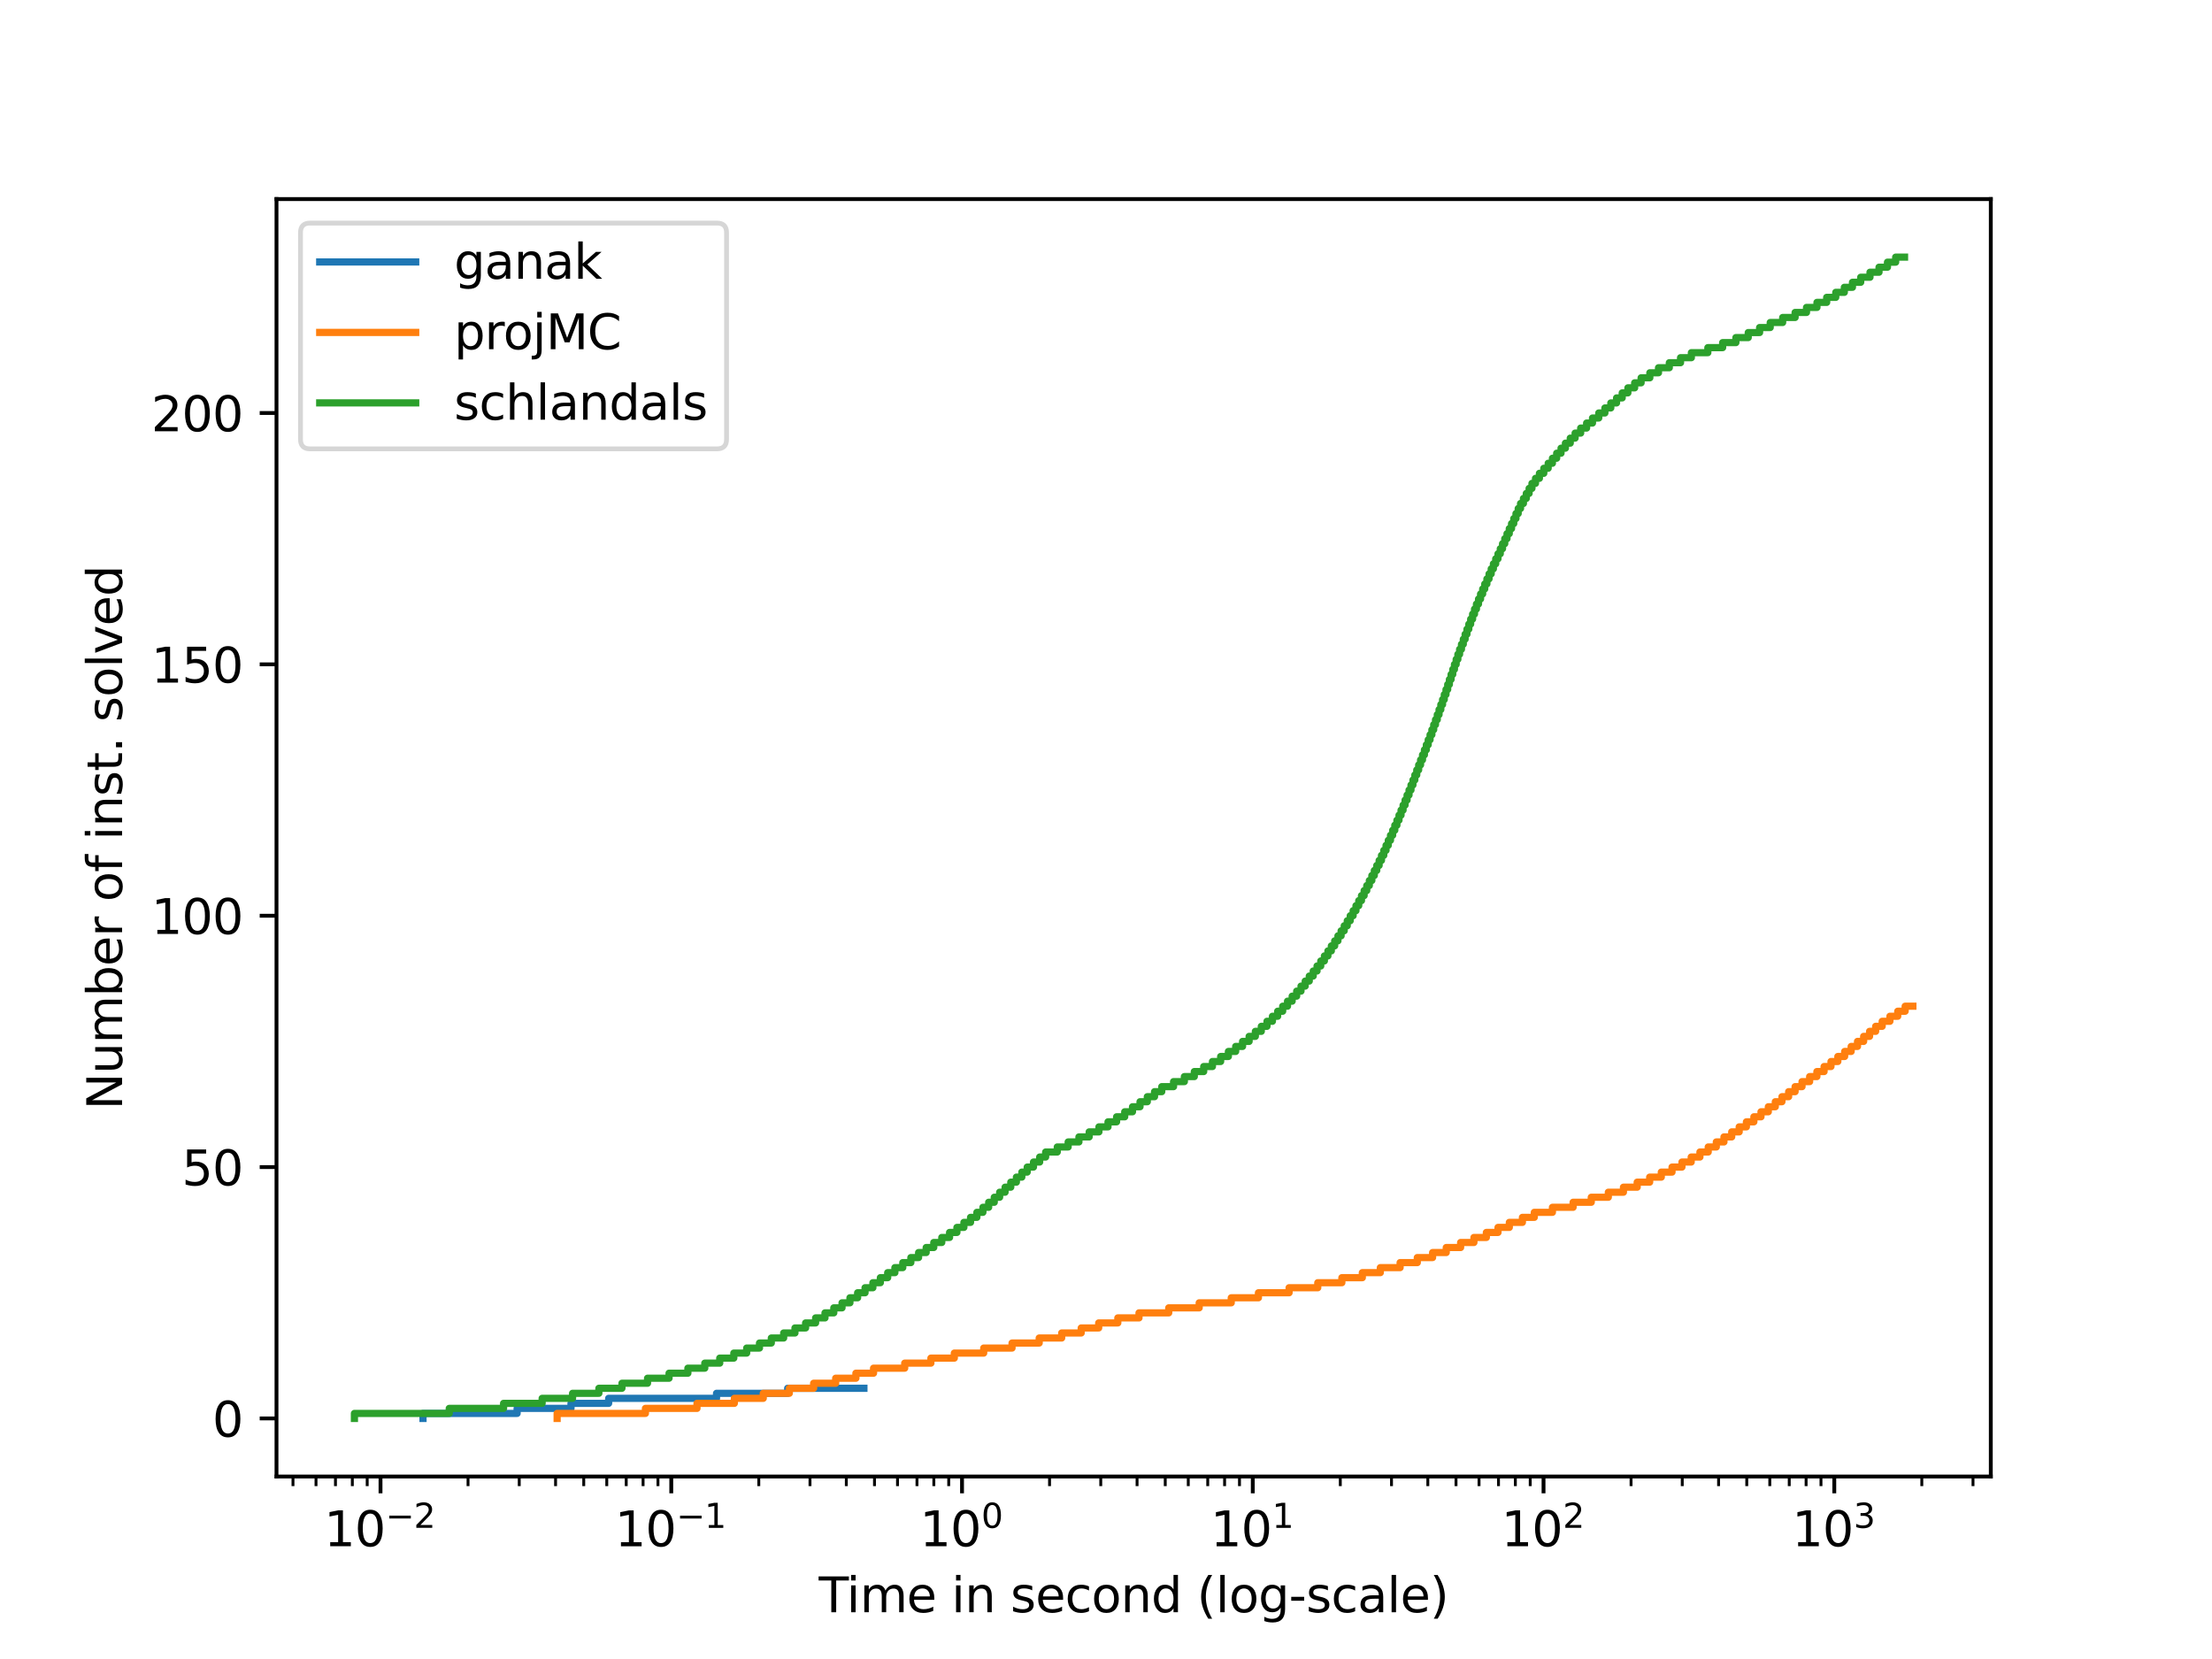 <?xml version="1.0" encoding="utf-8" standalone="no"?>
<!DOCTYPE svg PUBLIC "-//W3C//DTD SVG 1.1//EN"
  "http://www.w3.org/Graphics/SVG/1.1/DTD/svg11.dtd">
<svg xmlns:xlink="http://www.w3.org/1999/xlink" width="460.8pt" height="345.6pt" viewBox="0 0 460.8 345.6" xmlns="http://www.w3.org/2000/svg" version="1.1">
 <defs>
  <style type="text/css">*{stroke-linejoin: round; stroke-linecap: butt}</style>
 </defs>
 <g id="figure_1">
  <g id="patch_1">
   <path d="M 0 345.6 
L 460.8 345.6 
L 460.8 0 
L 0 0 
z
" style="fill: #ffffff"/>
  </g>
  <g id="axes_1">
   <g id="patch_2">
    <path d="M 57.6 307.584 
L 414.72 307.584 
L 414.72 41.472 
L 57.6 41.472 
z
" style="fill: #ffffff"/>
   </g>
   <g id="matplotlib.axis_1">
    <g id="xtick_1">
     <g id="line2d_1">
      <defs>
       <path id="m45ccb0329e" d="M 0 0 
L 0 3.5 
" style="stroke: #000000; stroke-width: 0.8"/>
      </defs>
      <g>
       <use xlink:href="#m45ccb0329e" x="79.268" y="307.584" style="stroke: #000000; stroke-width: 0.8"/>
      </g>
     </g>
     <g id="text_1">
      <!-- $\mathdefault{10^{-2}}$ -->
      <g transform="translate(67.518 322.182) scale(0.1 -0.1)">
       <defs>
        <path id="DejaVuSans-31" d="M 794 531 
L 1825 531 
L 1825 4091 
L 703 3866 
L 703 4441 
L 1819 4666 
L 2450 4666 
L 2450 531 
L 3481 531 
L 3481 0 
L 794 0 
L 794 531 
z
" transform="scale(0.016)"/>
        <path id="DejaVuSans-30" d="M 2034 4250 
Q 1547 4250 1301 3770 
Q 1056 3291 1056 2328 
Q 1056 1369 1301 889 
Q 1547 409 2034 409 
Q 2525 409 2770 889 
Q 3016 1369 3016 2328 
Q 3016 3291 2770 3770 
Q 2525 4250 2034 4250 
z
M 2034 4750 
Q 2819 4750 3233 4129 
Q 3647 3509 3647 2328 
Q 3647 1150 3233 529 
Q 2819 -91 2034 -91 
Q 1250 -91 836 529 
Q 422 1150 422 2328 
Q 422 3509 836 4129 
Q 1250 4750 2034 4750 
z
" transform="scale(0.016)"/>
        <path id="DejaVuSans-2212" d="M 678 2272 
L 4684 2272 
L 4684 1741 
L 678 1741 
L 678 2272 
z
" transform="scale(0.016)"/>
        <path id="DejaVuSans-32" d="M 1228 531 
L 3431 531 
L 3431 0 
L 469 0 
L 469 531 
Q 828 903 1448 1529 
Q 2069 2156 2228 2338 
Q 2531 2678 2651 2914 
Q 2772 3150 2772 3378 
Q 2772 3750 2511 3984 
Q 2250 4219 1831 4219 
Q 1534 4219 1204 4116 
Q 875 4013 500 3803 
L 500 4441 
Q 881 4594 1212 4672 
Q 1544 4750 1819 4750 
Q 2544 4750 2975 4387 
Q 3406 4025 3406 3419 
Q 3406 3131 3298 2873 
Q 3191 2616 2906 2266 
Q 2828 2175 2409 1742 
Q 1991 1309 1228 531 
z
" transform="scale(0.016)"/>
       </defs>
       <use xlink:href="#DejaVuSans-31" transform="translate(0 0.766)"/>
       <use xlink:href="#DejaVuSans-30" transform="translate(63.623 0.766)"/>
       <use xlink:href="#DejaVuSans-2212" transform="translate(128.203 39.047) scale(0.7)"/>
       <use xlink:href="#DejaVuSans-32" transform="translate(186.855 39.047) scale(0.7)"/>
      </g>
     </g>
    </g>
    <g id="xtick_2">
     <g id="line2d_2">
      <g>
       <use xlink:href="#m45ccb0329e" x="139.837" y="307.584" style="stroke: #000000; stroke-width: 0.8"/>
      </g>
     </g>
     <g id="text_2">
      <!-- $\mathdefault{10^{-1}}$ -->
      <g transform="translate(128.087 322.182) scale(0.1 -0.1)">
       <use xlink:href="#DejaVuSans-31" transform="translate(0 0.684)"/>
       <use xlink:href="#DejaVuSans-30" transform="translate(63.623 0.684)"/>
       <use xlink:href="#DejaVuSans-2212" transform="translate(128.203 38.966) scale(0.7)"/>
       <use xlink:href="#DejaVuSans-31" transform="translate(186.855 38.966) scale(0.7)"/>
      </g>
     </g>
    </g>
    <g id="xtick_3">
     <g id="line2d_3">
      <g>
       <use xlink:href="#m45ccb0329e" x="200.407" y="307.584" style="stroke: #000000; stroke-width: 0.8"/>
      </g>
     </g>
     <g id="text_3">
      <!-- $\mathdefault{10^{0}}$ -->
      <g transform="translate(191.607 322.182) scale(0.1 -0.1)">
       <use xlink:href="#DejaVuSans-31" transform="translate(0 0.766)"/>
       <use xlink:href="#DejaVuSans-30" transform="translate(63.623 0.766)"/>
       <use xlink:href="#DejaVuSans-30" transform="translate(128.203 39.047) scale(0.7)"/>
      </g>
     </g>
    </g>
    <g id="xtick_4">
     <g id="line2d_4">
      <g>
       <use xlink:href="#m45ccb0329e" x="260.976" y="307.584" style="stroke: #000000; stroke-width: 0.8"/>
      </g>
     </g>
     <g id="text_4">
      <!-- $\mathdefault{10^{1}}$ -->
      <g transform="translate(252.176 322.182) scale(0.1 -0.1)">
       <use xlink:href="#DejaVuSans-31" transform="translate(0 0.684)"/>
       <use xlink:href="#DejaVuSans-30" transform="translate(63.623 0.684)"/>
       <use xlink:href="#DejaVuSans-31" transform="translate(128.203 38.966) scale(0.7)"/>
      </g>
     </g>
    </g>
    <g id="xtick_5">
     <g id="line2d_5">
      <g>
       <use xlink:href="#m45ccb0329e" x="321.546" y="307.584" style="stroke: #000000; stroke-width: 0.8"/>
      </g>
     </g>
     <g id="text_5">
      <!-- $\mathdefault{10^{2}}$ -->
      <g transform="translate(312.746 322.182) scale(0.1 -0.1)">
       <use xlink:href="#DejaVuSans-31" transform="translate(0 0.766)"/>
       <use xlink:href="#DejaVuSans-30" transform="translate(63.623 0.766)"/>
       <use xlink:href="#DejaVuSans-32" transform="translate(128.203 39.047) scale(0.7)"/>
      </g>
     </g>
    </g>
    <g id="xtick_6">
     <g id="line2d_6">
      <g>
       <use xlink:href="#m45ccb0329e" x="382.115" y="307.584" style="stroke: #000000; stroke-width: 0.8"/>
      </g>
     </g>
     <g id="text_6">
      <!-- $\mathdefault{10^{3}}$ -->
      <g transform="translate(373.315 322.182) scale(0.1 -0.1)">
       <defs>
        <path id="DejaVuSans-33" d="M 2597 2516 
Q 3050 2419 3304 2112 
Q 3559 1806 3559 1356 
Q 3559 666 3084 287 
Q 2609 -91 1734 -91 
Q 1441 -91 1130 -33 
Q 819 25 488 141 
L 488 750 
Q 750 597 1062 519 
Q 1375 441 1716 441 
Q 2309 441 2620 675 
Q 2931 909 2931 1356 
Q 2931 1769 2642 2001 
Q 2353 2234 1838 2234 
L 1294 2234 
L 1294 2753 
L 1863 2753 
Q 2328 2753 2575 2939 
Q 2822 3125 2822 3475 
Q 2822 3834 2567 4026 
Q 2313 4219 1838 4219 
Q 1578 4219 1281 4162 
Q 984 4106 628 3988 
L 628 4550 
Q 988 4650 1302 4700 
Q 1616 4750 1894 4750 
Q 2613 4750 3031 4423 
Q 3450 4097 3450 3541 
Q 3450 3153 3228 2886 
Q 3006 2619 2597 2516 
z
" transform="scale(0.016)"/>
       </defs>
       <use xlink:href="#DejaVuSans-31" transform="translate(0 0.766)"/>
       <use xlink:href="#DejaVuSans-30" transform="translate(63.623 0.766)"/>
       <use xlink:href="#DejaVuSans-33" transform="translate(128.203 39.047) scale(0.7)"/>
      </g>
     </g>
    </g>
    <g id="xtick_7">
     <g id="line2d_7">
      <defs>
       <path id="m6d14fd7972" d="M 0 0 
L 0 2 
" style="stroke: #000000; stroke-width: 0.6"/>
      </defs>
      <g>
       <use xlink:href="#m6d14fd7972" x="61.034" y="307.584" style="stroke: #000000; stroke-width: 0.6"/>
      </g>
     </g>
    </g>
    <g id="xtick_8">
     <g id="line2d_8">
      <g>
       <use xlink:href="#m6d14fd7972" x="65.83" y="307.584" style="stroke: #000000; stroke-width: 0.6"/>
      </g>
     </g>
    </g>
    <g id="xtick_9">
     <g id="line2d_9">
      <g>
       <use xlink:href="#m6d14fd7972" x="69.885" y="307.584" style="stroke: #000000; stroke-width: 0.6"/>
      </g>
     </g>
    </g>
    <g id="xtick_10">
     <g id="line2d_10">
      <g>
       <use xlink:href="#m6d14fd7972" x="73.398" y="307.584" style="stroke: #000000; stroke-width: 0.6"/>
      </g>
     </g>
    </g>
    <g id="xtick_11">
     <g id="line2d_11">
      <g>
       <use xlink:href="#m6d14fd7972" x="76.496" y="307.584" style="stroke: #000000; stroke-width: 0.6"/>
      </g>
     </g>
    </g>
    <g id="xtick_12">
     <g id="line2d_12">
      <g>
       <use xlink:href="#m6d14fd7972" x="97.501" y="307.584" style="stroke: #000000; stroke-width: 0.6"/>
      </g>
     </g>
    </g>
    <g id="xtick_13">
     <g id="line2d_13">
      <g>
       <use xlink:href="#m6d14fd7972" x="108.167" y="307.584" style="stroke: #000000; stroke-width: 0.6"/>
      </g>
     </g>
    </g>
    <g id="xtick_14">
     <g id="line2d_14">
      <g>
       <use xlink:href="#m6d14fd7972" x="115.734" y="307.584" style="stroke: #000000; stroke-width: 0.6"/>
      </g>
     </g>
    </g>
    <g id="xtick_15">
     <g id="line2d_15">
      <g>
       <use xlink:href="#m6d14fd7972" x="121.604" y="307.584" style="stroke: #000000; stroke-width: 0.6"/>
      </g>
     </g>
    </g>
    <g id="xtick_16">
     <g id="line2d_16">
      <g>
       <use xlink:href="#m6d14fd7972" x="126.4" y="307.584" style="stroke: #000000; stroke-width: 0.6"/>
      </g>
     </g>
    </g>
    <g id="xtick_17">
     <g id="line2d_17">
      <g>
       <use xlink:href="#m6d14fd7972" x="130.455" y="307.584" style="stroke: #000000; stroke-width: 0.6"/>
      </g>
     </g>
    </g>
    <g id="xtick_18">
     <g id="line2d_18">
      <g>
       <use xlink:href="#m6d14fd7972" x="133.967" y="307.584" style="stroke: #000000; stroke-width: 0.6"/>
      </g>
     </g>
    </g>
    <g id="xtick_19">
     <g id="line2d_19">
      <g>
       <use xlink:href="#m6d14fd7972" x="137.066" y="307.584" style="stroke: #000000; stroke-width: 0.6"/>
      </g>
     </g>
    </g>
    <g id="xtick_20">
     <g id="line2d_20">
      <g>
       <use xlink:href="#m6d14fd7972" x="158.07" y="307.584" style="stroke: #000000; stroke-width: 0.6"/>
      </g>
     </g>
    </g>
    <g id="xtick_21">
     <g id="line2d_21">
      <g>
       <use xlink:href="#m6d14fd7972" x="168.736" y="307.584" style="stroke: #000000; stroke-width: 0.6"/>
      </g>
     </g>
    </g>
    <g id="xtick_22">
     <g id="line2d_22">
      <g>
       <use xlink:href="#m6d14fd7972" x="176.304" y="307.584" style="stroke: #000000; stroke-width: 0.6"/>
      </g>
     </g>
    </g>
    <g id="xtick_23">
     <g id="line2d_23">
      <g>
       <use xlink:href="#m6d14fd7972" x="182.173" y="307.584" style="stroke: #000000; stroke-width: 0.6"/>
      </g>
     </g>
    </g>
    <g id="xtick_24">
     <g id="line2d_24">
      <g>
       <use xlink:href="#m6d14fd7972" x="186.969" y="307.584" style="stroke: #000000; stroke-width: 0.6"/>
      </g>
     </g>
    </g>
    <g id="xtick_25">
     <g id="line2d_25">
      <g>
       <use xlink:href="#m6d14fd7972" x="191.024" y="307.584" style="stroke: #000000; stroke-width: 0.6"/>
      </g>
     </g>
    </g>
    <g id="xtick_26">
     <g id="line2d_26">
      <g>
       <use xlink:href="#m6d14fd7972" x="194.537" y="307.584" style="stroke: #000000; stroke-width: 0.6"/>
      </g>
     </g>
    </g>
    <g id="xtick_27">
     <g id="line2d_27">
      <g>
       <use xlink:href="#m6d14fd7972" x="197.635" y="307.584" style="stroke: #000000; stroke-width: 0.6"/>
      </g>
     </g>
    </g>
    <g id="xtick_28">
     <g id="line2d_28">
      <g>
       <use xlink:href="#m6d14fd7972" x="218.64" y="307.584" style="stroke: #000000; stroke-width: 0.6"/>
      </g>
     </g>
    </g>
    <g id="xtick_29">
     <g id="line2d_29">
      <g>
       <use xlink:href="#m6d14fd7972" x="229.306" y="307.584" style="stroke: #000000; stroke-width: 0.6"/>
      </g>
     </g>
    </g>
    <g id="xtick_30">
     <g id="line2d_30">
      <g>
       <use xlink:href="#m6d14fd7972" x="236.873" y="307.584" style="stroke: #000000; stroke-width: 0.6"/>
      </g>
     </g>
    </g>
    <g id="xtick_31">
     <g id="line2d_31">
      <g>
       <use xlink:href="#m6d14fd7972" x="242.743" y="307.584" style="stroke: #000000; stroke-width: 0.6"/>
      </g>
     </g>
    </g>
    <g id="xtick_32">
     <g id="line2d_32">
      <g>
       <use xlink:href="#m6d14fd7972" x="247.539" y="307.584" style="stroke: #000000; stroke-width: 0.6"/>
      </g>
     </g>
    </g>
    <g id="xtick_33">
     <g id="line2d_33">
      <g>
       <use xlink:href="#m6d14fd7972" x="251.594" y="307.584" style="stroke: #000000; stroke-width: 0.6"/>
      </g>
     </g>
    </g>
    <g id="xtick_34">
     <g id="line2d_34">
      <g>
       <use xlink:href="#m6d14fd7972" x="255.106" y="307.584" style="stroke: #000000; stroke-width: 0.6"/>
      </g>
     </g>
    </g>
    <g id="xtick_35">
     <g id="line2d_35">
      <g>
       <use xlink:href="#m6d14fd7972" x="258.205" y="307.584" style="stroke: #000000; stroke-width: 0.6"/>
      </g>
     </g>
    </g>
    <g id="xtick_36">
     <g id="line2d_36">
      <g>
       <use xlink:href="#m6d14fd7972" x="279.209" y="307.584" style="stroke: #000000; stroke-width: 0.6"/>
      </g>
     </g>
    </g>
    <g id="xtick_37">
     <g id="line2d_37">
      <g>
       <use xlink:href="#m6d14fd7972" x="289.875" y="307.584" style="stroke: #000000; stroke-width: 0.6"/>
      </g>
     </g>
    </g>
    <g id="xtick_38">
     <g id="line2d_38">
      <g>
       <use xlink:href="#m6d14fd7972" x="297.443" y="307.584" style="stroke: #000000; stroke-width: 0.6"/>
      </g>
     </g>
    </g>
    <g id="xtick_39">
     <g id="line2d_39">
      <g>
       <use xlink:href="#m6d14fd7972" x="303.312" y="307.584" style="stroke: #000000; stroke-width: 0.6"/>
      </g>
     </g>
    </g>
    <g id="xtick_40">
     <g id="line2d_40">
      <g>
       <use xlink:href="#m6d14fd7972" x="308.108" y="307.584" style="stroke: #000000; stroke-width: 0.6"/>
      </g>
     </g>
    </g>
    <g id="xtick_41">
     <g id="line2d_41">
      <g>
       <use xlink:href="#m6d14fd7972" x="312.163" y="307.584" style="stroke: #000000; stroke-width: 0.6"/>
      </g>
     </g>
    </g>
    <g id="xtick_42">
     <g id="line2d_42">
      <g>
       <use xlink:href="#m6d14fd7972" x="315.676" y="307.584" style="stroke: #000000; stroke-width: 0.6"/>
      </g>
     </g>
    </g>
    <g id="xtick_43">
     <g id="line2d_43">
      <g>
       <use xlink:href="#m6d14fd7972" x="318.774" y="307.584" style="stroke: #000000; stroke-width: 0.6"/>
      </g>
     </g>
    </g>
    <g id="xtick_44">
     <g id="line2d_44">
      <g>
       <use xlink:href="#m6d14fd7972" x="339.779" y="307.584" style="stroke: #000000; stroke-width: 0.6"/>
      </g>
     </g>
    </g>
    <g id="xtick_45">
     <g id="line2d_45">
      <g>
       <use xlink:href="#m6d14fd7972" x="350.444" y="307.584" style="stroke: #000000; stroke-width: 0.6"/>
      </g>
     </g>
    </g>
    <g id="xtick_46">
     <g id="line2d_46">
      <g>
       <use xlink:href="#m6d14fd7972" x="358.012" y="307.584" style="stroke: #000000; stroke-width: 0.6"/>
      </g>
     </g>
    </g>
    <g id="xtick_47">
     <g id="line2d_47">
      <g>
       <use xlink:href="#m6d14fd7972" x="363.882" y="307.584" style="stroke: #000000; stroke-width: 0.6"/>
      </g>
     </g>
    </g>
    <g id="xtick_48">
     <g id="line2d_48">
      <g>
       <use xlink:href="#m6d14fd7972" x="368.678" y="307.584" style="stroke: #000000; stroke-width: 0.6"/>
      </g>
     </g>
    </g>
    <g id="xtick_49">
     <g id="line2d_49">
      <g>
       <use xlink:href="#m6d14fd7972" x="372.733" y="307.584" style="stroke: #000000; stroke-width: 0.6"/>
      </g>
     </g>
    </g>
    <g id="xtick_50">
     <g id="line2d_50">
      <g>
       <use xlink:href="#m6d14fd7972" x="376.245" y="307.584" style="stroke: #000000; stroke-width: 0.6"/>
      </g>
     </g>
    </g>
    <g id="xtick_51">
     <g id="line2d_51">
      <g>
       <use xlink:href="#m6d14fd7972" x="379.343" y="307.584" style="stroke: #000000; stroke-width: 0.6"/>
      </g>
     </g>
    </g>
    <g id="xtick_52">
     <g id="line2d_52">
      <g>
       <use xlink:href="#m6d14fd7972" x="400.348" y="307.584" style="stroke: #000000; stroke-width: 0.6"/>
      </g>
     </g>
    </g>
    <g id="xtick_53">
     <g id="line2d_53">
      <g>
       <use xlink:href="#m6d14fd7972" x="411.014" y="307.584" style="stroke: #000000; stroke-width: 0.6"/>
      </g>
     </g>
    </g>
    <g id="text_7">
     <!-- Time in second (log-scale) -->
     <g transform="translate(170.557 335.861) scale(0.1 -0.1)">
      <defs>
       <path id="DejaVuSans-54" d="M -19 4666 
L 3928 4666 
L 3928 4134 
L 2272 4134 
L 2272 0 
L 1638 0 
L 1638 4134 
L -19 4134 
L -19 4666 
z
" transform="scale(0.016)"/>
       <path id="DejaVuSans-69" d="M 603 3500 
L 1178 3500 
L 1178 0 
L 603 0 
L 603 3500 
z
M 603 4863 
L 1178 4863 
L 1178 4134 
L 603 4134 
L 603 4863 
z
" transform="scale(0.016)"/>
       <path id="DejaVuSans-6d" d="M 3328 2828 
Q 3544 3216 3844 3400 
Q 4144 3584 4550 3584 
Q 5097 3584 5394 3201 
Q 5691 2819 5691 2113 
L 5691 0 
L 5113 0 
L 5113 2094 
Q 5113 2597 4934 2840 
Q 4756 3084 4391 3084 
Q 3944 3084 3684 2787 
Q 3425 2491 3425 1978 
L 3425 0 
L 2847 0 
L 2847 2094 
Q 2847 2600 2669 2842 
Q 2491 3084 2119 3084 
Q 1678 3084 1418 2786 
Q 1159 2488 1159 1978 
L 1159 0 
L 581 0 
L 581 3500 
L 1159 3500 
L 1159 2956 
Q 1356 3278 1631 3431 
Q 1906 3584 2284 3584 
Q 2666 3584 2933 3390 
Q 3200 3197 3328 2828 
z
" transform="scale(0.016)"/>
       <path id="DejaVuSans-65" d="M 3597 1894 
L 3597 1613 
L 953 1613 
Q 991 1019 1311 708 
Q 1631 397 2203 397 
Q 2534 397 2845 478 
Q 3156 559 3463 722 
L 3463 178 
Q 3153 47 2828 -22 
Q 2503 -91 2169 -91 
Q 1331 -91 842 396 
Q 353 884 353 1716 
Q 353 2575 817 3079 
Q 1281 3584 2069 3584 
Q 2775 3584 3186 3129 
Q 3597 2675 3597 1894 
z
M 3022 2063 
Q 3016 2534 2758 2815 
Q 2500 3097 2075 3097 
Q 1594 3097 1305 2825 
Q 1016 2553 972 2059 
L 3022 2063 
z
" transform="scale(0.016)"/>
       <path id="DejaVuSans-20" transform="scale(0.016)"/>
       <path id="DejaVuSans-6e" d="M 3513 2113 
L 3513 0 
L 2938 0 
L 2938 2094 
Q 2938 2591 2744 2837 
Q 2550 3084 2163 3084 
Q 1697 3084 1428 2787 
Q 1159 2491 1159 1978 
L 1159 0 
L 581 0 
L 581 3500 
L 1159 3500 
L 1159 2956 
Q 1366 3272 1645 3428 
Q 1925 3584 2291 3584 
Q 2894 3584 3203 3211 
Q 3513 2838 3513 2113 
z
" transform="scale(0.016)"/>
       <path id="DejaVuSans-73" d="M 2834 3397 
L 2834 2853 
Q 2591 2978 2328 3040 
Q 2066 3103 1784 3103 
Q 1356 3103 1142 2972 
Q 928 2841 928 2578 
Q 928 2378 1081 2264 
Q 1234 2150 1697 2047 
L 1894 2003 
Q 2506 1872 2764 1633 
Q 3022 1394 3022 966 
Q 3022 478 2636 193 
Q 2250 -91 1575 -91 
Q 1294 -91 989 -36 
Q 684 19 347 128 
L 347 722 
Q 666 556 975 473 
Q 1284 391 1588 391 
Q 1994 391 2212 530 
Q 2431 669 2431 922 
Q 2431 1156 2273 1281 
Q 2116 1406 1581 1522 
L 1381 1569 
Q 847 1681 609 1914 
Q 372 2147 372 2553 
Q 372 3047 722 3315 
Q 1072 3584 1716 3584 
Q 2034 3584 2315 3537 
Q 2597 3491 2834 3397 
z
" transform="scale(0.016)"/>
       <path id="DejaVuSans-63" d="M 3122 3366 
L 3122 2828 
Q 2878 2963 2633 3030 
Q 2388 3097 2138 3097 
Q 1578 3097 1268 2742 
Q 959 2388 959 1747 
Q 959 1106 1268 751 
Q 1578 397 2138 397 
Q 2388 397 2633 464 
Q 2878 531 3122 666 
L 3122 134 
Q 2881 22 2623 -34 
Q 2366 -91 2075 -91 
Q 1284 -91 818 406 
Q 353 903 353 1747 
Q 353 2603 823 3093 
Q 1294 3584 2113 3584 
Q 2378 3584 2631 3529 
Q 2884 3475 3122 3366 
z
" transform="scale(0.016)"/>
       <path id="DejaVuSans-6f" d="M 1959 3097 
Q 1497 3097 1228 2736 
Q 959 2375 959 1747 
Q 959 1119 1226 758 
Q 1494 397 1959 397 
Q 2419 397 2687 759 
Q 2956 1122 2956 1747 
Q 2956 2369 2687 2733 
Q 2419 3097 1959 3097 
z
M 1959 3584 
Q 2709 3584 3137 3096 
Q 3566 2609 3566 1747 
Q 3566 888 3137 398 
Q 2709 -91 1959 -91 
Q 1206 -91 779 398 
Q 353 888 353 1747 
Q 353 2609 779 3096 
Q 1206 3584 1959 3584 
z
" transform="scale(0.016)"/>
       <path id="DejaVuSans-64" d="M 2906 2969 
L 2906 4863 
L 3481 4863 
L 3481 0 
L 2906 0 
L 2906 525 
Q 2725 213 2448 61 
Q 2172 -91 1784 -91 
Q 1150 -91 751 415 
Q 353 922 353 1747 
Q 353 2572 751 3078 
Q 1150 3584 1784 3584 
Q 2172 3584 2448 3432 
Q 2725 3281 2906 2969 
z
M 947 1747 
Q 947 1113 1208 752 
Q 1469 391 1925 391 
Q 2381 391 2643 752 
Q 2906 1113 2906 1747 
Q 2906 2381 2643 2742 
Q 2381 3103 1925 3103 
Q 1469 3103 1208 2742 
Q 947 2381 947 1747 
z
" transform="scale(0.016)"/>
       <path id="DejaVuSans-28" d="M 1984 4856 
Q 1566 4138 1362 3434 
Q 1159 2731 1159 2009 
Q 1159 1288 1364 580 
Q 1569 -128 1984 -844 
L 1484 -844 
Q 1016 -109 783 600 
Q 550 1309 550 2009 
Q 550 2706 781 3412 
Q 1013 4119 1484 4856 
L 1984 4856 
z
" transform="scale(0.016)"/>
       <path id="DejaVuSans-6c" d="M 603 4863 
L 1178 4863 
L 1178 0 
L 603 0 
L 603 4863 
z
" transform="scale(0.016)"/>
       <path id="DejaVuSans-67" d="M 2906 1791 
Q 2906 2416 2648 2759 
Q 2391 3103 1925 3103 
Q 1463 3103 1205 2759 
Q 947 2416 947 1791 
Q 947 1169 1205 825 
Q 1463 481 1925 481 
Q 2391 481 2648 825 
Q 2906 1169 2906 1791 
z
M 3481 434 
Q 3481 -459 3084 -895 
Q 2688 -1331 1869 -1331 
Q 1566 -1331 1297 -1286 
Q 1028 -1241 775 -1147 
L 775 -588 
Q 1028 -725 1275 -790 
Q 1522 -856 1778 -856 
Q 2344 -856 2625 -561 
Q 2906 -266 2906 331 
L 2906 616 
Q 2728 306 2450 153 
Q 2172 0 1784 0 
Q 1141 0 747 490 
Q 353 981 353 1791 
Q 353 2603 747 3093 
Q 1141 3584 1784 3584 
Q 2172 3584 2450 3431 
Q 2728 3278 2906 2969 
L 2906 3500 
L 3481 3500 
L 3481 434 
z
" transform="scale(0.016)"/>
       <path id="DejaVuSans-2d" d="M 313 2009 
L 1997 2009 
L 1997 1497 
L 313 1497 
L 313 2009 
z
" transform="scale(0.016)"/>
       <path id="DejaVuSans-61" d="M 2194 1759 
Q 1497 1759 1228 1600 
Q 959 1441 959 1056 
Q 959 750 1161 570 
Q 1363 391 1709 391 
Q 2188 391 2477 730 
Q 2766 1069 2766 1631 
L 2766 1759 
L 2194 1759 
z
M 3341 1997 
L 3341 0 
L 2766 0 
L 2766 531 
Q 2569 213 2275 61 
Q 1981 -91 1556 -91 
Q 1019 -91 701 211 
Q 384 513 384 1019 
Q 384 1609 779 1909 
Q 1175 2209 1959 2209 
L 2766 2209 
L 2766 2266 
Q 2766 2663 2505 2880 
Q 2244 3097 1772 3097 
Q 1472 3097 1187 3025 
Q 903 2953 641 2809 
L 641 3341 
Q 956 3463 1253 3523 
Q 1550 3584 1831 3584 
Q 2591 3584 2966 3190 
Q 3341 2797 3341 1997 
z
" transform="scale(0.016)"/>
       <path id="DejaVuSans-29" d="M 513 4856 
L 1013 4856 
Q 1481 4119 1714 3412 
Q 1947 2706 1947 2009 
Q 1947 1309 1714 600 
Q 1481 -109 1013 -844 
L 513 -844 
Q 928 -128 1133 580 
Q 1338 1288 1338 2009 
Q 1338 2731 1133 3434 
Q 928 4138 513 4856 
z
" transform="scale(0.016)"/>
      </defs>
      <use xlink:href="#DejaVuSans-54"/>
      <use xlink:href="#DejaVuSans-69" x="57.959"/>
      <use xlink:href="#DejaVuSans-6d" x="85.742"/>
      <use xlink:href="#DejaVuSans-65" x="183.154"/>
      <use xlink:href="#DejaVuSans-20" x="244.678"/>
      <use xlink:href="#DejaVuSans-69" x="276.465"/>
      <use xlink:href="#DejaVuSans-6e" x="304.248"/>
      <use xlink:href="#DejaVuSans-20" x="367.627"/>
      <use xlink:href="#DejaVuSans-73" x="399.414"/>
      <use xlink:href="#DejaVuSans-65" x="451.514"/>
      <use xlink:href="#DejaVuSans-63" x="513.037"/>
      <use xlink:href="#DejaVuSans-6f" x="568.018"/>
      <use xlink:href="#DejaVuSans-6e" x="629.199"/>
      <use xlink:href="#DejaVuSans-64" x="692.578"/>
      <use xlink:href="#DejaVuSans-20" x="756.055"/>
      <use xlink:href="#DejaVuSans-28" x="787.842"/>
      <use xlink:href="#DejaVuSans-6c" x="826.855"/>
      <use xlink:href="#DejaVuSans-6f" x="854.639"/>
      <use xlink:href="#DejaVuSans-67" x="915.82"/>
      <use xlink:href="#DejaVuSans-2d" x="979.297"/>
      <use xlink:href="#DejaVuSans-73" x="1015.381"/>
      <use xlink:href="#DejaVuSans-63" x="1067.48"/>
      <use xlink:href="#DejaVuSans-61" x="1122.461"/>
      <use xlink:href="#DejaVuSans-6c" x="1183.74"/>
      <use xlink:href="#DejaVuSans-65" x="1211.523"/>
      <use xlink:href="#DejaVuSans-29" x="1273.047"/>
     </g>
    </g>
   </g>
   <g id="matplotlib.axis_2">
    <g id="ytick_1">
     <g id="line2d_54">
      <defs>
       <path id="m40b87ecc52" d="M 0 0 
L -3.5 0 
" style="stroke: #000000; stroke-width: 0.8"/>
      </defs>
      <g>
       <use xlink:href="#m40b87ecc52" x="57.6" y="295.488" style="stroke: #000000; stroke-width: 0.8"/>
      </g>
     </g>
     <g id="text_8">
      <!-- 0 -->
      <g transform="translate(44.237 299.287) scale(0.1 -0.1)">
       <use xlink:href="#DejaVuSans-30"/>
      </g>
     </g>
    </g>
    <g id="ytick_2">
     <g id="line2d_55">
      <g>
       <use xlink:href="#m40b87ecc52" x="57.6" y="243.124" style="stroke: #000000; stroke-width: 0.8"/>
      </g>
     </g>
     <g id="text_9">
      <!-- 50 -->
      <g transform="translate(37.875 246.924) scale(0.1 -0.1)">
       <defs>
        <path id="DejaVuSans-35" d="M 691 4666 
L 3169 4666 
L 3169 4134 
L 1269 4134 
L 1269 2991 
Q 1406 3038 1543 3061 
Q 1681 3084 1819 3084 
Q 2600 3084 3056 2656 
Q 3513 2228 3513 1497 
Q 3513 744 3044 326 
Q 2575 -91 1722 -91 
Q 1428 -91 1123 -41 
Q 819 9 494 109 
L 494 744 
Q 775 591 1075 516 
Q 1375 441 1709 441 
Q 2250 441 2565 725 
Q 2881 1009 2881 1497 
Q 2881 1984 2565 2268 
Q 2250 2553 1709 2553 
Q 1456 2553 1204 2497 
Q 953 2441 691 2322 
L 691 4666 
z
" transform="scale(0.016)"/>
       </defs>
       <use xlink:href="#DejaVuSans-35"/>
       <use xlink:href="#DejaVuSans-30" x="63.623"/>
      </g>
     </g>
    </g>
    <g id="ytick_3">
     <g id="line2d_56">
      <g>
       <use xlink:href="#m40b87ecc52" x="57.6" y="190.761" style="stroke: #000000; stroke-width: 0.8"/>
      </g>
     </g>
     <g id="text_10">
      <!-- 100 -->
      <g transform="translate(31.512 194.56) scale(0.1 -0.1)">
       <use xlink:href="#DejaVuSans-31"/>
       <use xlink:href="#DejaVuSans-30" x="63.623"/>
       <use xlink:href="#DejaVuSans-30" x="127.246"/>
      </g>
     </g>
    </g>
    <g id="ytick_4">
     <g id="line2d_57">
      <g>
       <use xlink:href="#m40b87ecc52" x="57.6" y="138.397" style="stroke: #000000; stroke-width: 0.8"/>
      </g>
     </g>
     <g id="text_11">
      <!-- 150 -->
      <g transform="translate(31.512 142.196) scale(0.1 -0.1)">
       <use xlink:href="#DejaVuSans-31"/>
       <use xlink:href="#DejaVuSans-35" x="63.623"/>
       <use xlink:href="#DejaVuSans-30" x="127.246"/>
      </g>
     </g>
    </g>
    <g id="ytick_5">
     <g id="line2d_58">
      <g>
       <use xlink:href="#m40b87ecc52" x="57.6" y="86.033" style="stroke: #000000; stroke-width: 0.8"/>
      </g>
     </g>
     <g id="text_12">
      <!-- 200 -->
      <g transform="translate(31.512 89.833) scale(0.1 -0.1)">
       <use xlink:href="#DejaVuSans-32"/>
       <use xlink:href="#DejaVuSans-30" x="63.623"/>
       <use xlink:href="#DejaVuSans-30" x="127.246"/>
      </g>
     </g>
    </g>
    <g id="text_13">
     <!-- Number of inst. solved -->
     <g transform="translate(25.433 231.176) rotate(-90) scale(0.1 -0.1)">
      <defs>
       <path id="DejaVuSans-4e" d="M 628 4666 
L 1478 4666 
L 3547 763 
L 3547 4666 
L 4159 4666 
L 4159 0 
L 3309 0 
L 1241 3903 
L 1241 0 
L 628 0 
L 628 4666 
z
" transform="scale(0.016)"/>
       <path id="DejaVuSans-75" d="M 544 1381 
L 544 3500 
L 1119 3500 
L 1119 1403 
Q 1119 906 1312 657 
Q 1506 409 1894 409 
Q 2359 409 2629 706 
Q 2900 1003 2900 1516 
L 2900 3500 
L 3475 3500 
L 3475 0 
L 2900 0 
L 2900 538 
Q 2691 219 2414 64 
Q 2138 -91 1772 -91 
Q 1169 -91 856 284 
Q 544 659 544 1381 
z
M 1991 3584 
L 1991 3584 
z
" transform="scale(0.016)"/>
       <path id="DejaVuSans-62" d="M 3116 1747 
Q 3116 2381 2855 2742 
Q 2594 3103 2138 3103 
Q 1681 3103 1420 2742 
Q 1159 2381 1159 1747 
Q 1159 1113 1420 752 
Q 1681 391 2138 391 
Q 2594 391 2855 752 
Q 3116 1113 3116 1747 
z
M 1159 2969 
Q 1341 3281 1617 3432 
Q 1894 3584 2278 3584 
Q 2916 3584 3314 3078 
Q 3713 2572 3713 1747 
Q 3713 922 3314 415 
Q 2916 -91 2278 -91 
Q 1894 -91 1617 61 
Q 1341 213 1159 525 
L 1159 0 
L 581 0 
L 581 4863 
L 1159 4863 
L 1159 2969 
z
" transform="scale(0.016)"/>
       <path id="DejaVuSans-72" d="M 2631 2963 
Q 2534 3019 2420 3045 
Q 2306 3072 2169 3072 
Q 1681 3072 1420 2755 
Q 1159 2438 1159 1844 
L 1159 0 
L 581 0 
L 581 3500 
L 1159 3500 
L 1159 2956 
Q 1341 3275 1631 3429 
Q 1922 3584 2338 3584 
Q 2397 3584 2469 3576 
Q 2541 3569 2628 3553 
L 2631 2963 
z
" transform="scale(0.016)"/>
       <path id="DejaVuSans-66" d="M 2375 4863 
L 2375 4384 
L 1825 4384 
Q 1516 4384 1395 4259 
Q 1275 4134 1275 3809 
L 1275 3500 
L 2222 3500 
L 2222 3053 
L 1275 3053 
L 1275 0 
L 697 0 
L 697 3053 
L 147 3053 
L 147 3500 
L 697 3500 
L 697 3744 
Q 697 4328 969 4595 
Q 1241 4863 1831 4863 
L 2375 4863 
z
" transform="scale(0.016)"/>
       <path id="DejaVuSans-74" d="M 1172 4494 
L 1172 3500 
L 2356 3500 
L 2356 3053 
L 1172 3053 
L 1172 1153 
Q 1172 725 1289 603 
Q 1406 481 1766 481 
L 2356 481 
L 2356 0 
L 1766 0 
Q 1100 0 847 248 
Q 594 497 594 1153 
L 594 3053 
L 172 3053 
L 172 3500 
L 594 3500 
L 594 4494 
L 1172 4494 
z
" transform="scale(0.016)"/>
       <path id="DejaVuSans-2e" d="M 684 794 
L 1344 794 
L 1344 0 
L 684 0 
L 684 794 
z
" transform="scale(0.016)"/>
       <path id="DejaVuSans-76" d="M 191 3500 
L 800 3500 
L 1894 563 
L 2988 3500 
L 3597 3500 
L 2284 0 
L 1503 0 
L 191 3500 
z
" transform="scale(0.016)"/>
      </defs>
      <use xlink:href="#DejaVuSans-4e"/>
      <use xlink:href="#DejaVuSans-75" x="74.805"/>
      <use xlink:href="#DejaVuSans-6d" x="138.184"/>
      <use xlink:href="#DejaVuSans-62" x="235.596"/>
      <use xlink:href="#DejaVuSans-65" x="299.072"/>
      <use xlink:href="#DejaVuSans-72" x="360.596"/>
      <use xlink:href="#DejaVuSans-20" x="401.709"/>
      <use xlink:href="#DejaVuSans-6f" x="433.496"/>
      <use xlink:href="#DejaVuSans-66" x="494.678"/>
      <use xlink:href="#DejaVuSans-20" x="529.883"/>
      <use xlink:href="#DejaVuSans-69" x="561.67"/>
      <use xlink:href="#DejaVuSans-6e" x="589.453"/>
      <use xlink:href="#DejaVuSans-73" x="652.832"/>
      <use xlink:href="#DejaVuSans-74" x="704.932"/>
      <use xlink:href="#DejaVuSans-2e" x="744.141"/>
      <use xlink:href="#DejaVuSans-20" x="775.928"/>
      <use xlink:href="#DejaVuSans-73" x="807.715"/>
      <use xlink:href="#DejaVuSans-6f" x="859.814"/>
      <use xlink:href="#DejaVuSans-6c" x="920.996"/>
      <use xlink:href="#DejaVuSans-76" x="948.779"/>
      <use xlink:href="#DejaVuSans-65" x="1007.959"/>
      <use xlink:href="#DejaVuSans-64" x="1069.482"/>
     </g>
    </g>
   </g>
   <g id="line2d_59">
    <path d="M 88.119 295.488 
L 88.119 294.441 
L 107.725 294.441 
L 107.725 293.393 
L 118.949 293.393 
L 118.949 292.346 
L 126.792 292.346 
L 126.792 291.299 
L 149.264 291.299 
L 149.264 290.252 
L 164.087 290.252 
L 164.087 289.204 
L 179.969 289.204 
" clip-path="url(#pcadf226690)" style="fill: none; stroke: #1f77b4; stroke-width: 1.5; stroke-linecap: square"/>
   </g>
   <g id="line2d_60">
    <path d="M 116.061 295.488 
L 116.061 294.441 
L 134.456 294.441 
L 134.456 293.393 
L 145.197 293.393 
L 145.197 292.346 
L 152.978 292.346 
L 152.978 291.299 
L 159.001 291.299 
L 159.001 290.252 
L 164.43 290.252 
L 164.43 289.204 
L 169.494 289.204 
L 169.494 288.157 
L 174.086 288.157 
L 174.086 287.11 
L 178.3 287.11 
L 178.3 286.063 
L 181.976 286.063 
L 181.976 285.015 
L 188.466 285.015 
L 188.466 283.968 
L 193.925 283.968 
L 193.925 282.921 
L 198.802 282.921 
L 198.802 281.873 
L 204.924 281.873 
L 204.924 280.826 
L 210.829 280.826 
L 210.829 279.779 
L 216.484 279.779 
L 216.484 278.732 
L 221.169 278.732 
L 221.169 277.684 
L 225.237 277.684 
L 225.237 276.637 
L 228.877 276.637 
L 228.877 275.59 
L 232.862 275.59 
L 232.862 274.543 
L 237.275 274.543 
L 237.275 273.495 
L 243.468 273.495 
L 243.468 272.448 
L 249.813 272.448 
L 249.813 271.401 
L 256.493 271.401 
L 256.493 270.353 
L 262.155 270.353 
L 262.155 269.306 
L 268.541 269.306 
L 268.541 268.259 
L 274.516 268.259 
L 274.516 267.212 
L 279.536 267.212 
L 279.536 266.164 
L 283.799 266.164 
L 283.799 265.117 
L 287.548 265.117 
L 287.548 264.07 
L 291.67 264.07 
L 291.67 263.023 
L 295.252 263.023 
L 295.252 261.975 
L 298.437 261.975 
L 298.437 260.928 
L 301.281 260.928 
L 301.281 259.881 
L 304.274 259.881 
L 304.274 258.833 
L 307.047 258.833 
L 307.047 257.786 
L 309.636 257.786 
L 309.636 256.739 
L 312.064 256.739 
L 312.064 255.692 
L 314.42 255.692 
L 314.42 254.644 
L 317.148 254.644 
L 317.148 253.597 
L 319.623 253.597 
L 319.623 252.55 
L 323.4 252.55 
L 323.4 251.503 
L 327.706 251.503 
L 327.706 250.455 
L 331.49 250.455 
L 331.49 249.408 
L 335.044 249.408 
L 335.044 248.361 
L 338.191 248.361 
L 338.191 247.313 
L 341.055 247.313 
L 341.055 246.266 
L 343.655 246.266 
L 343.655 245.219 
L 346.079 245.219 
L 346.079 244.172 
L 348.316 244.172 
L 348.316 243.124 
L 350.381 243.124 
L 350.381 242.077 
L 352.309 242.077 
L 352.309 241.03 
L 354.126 241.03 
L 354.126 239.983 
L 355.854 239.983 
L 355.854 238.935 
L 357.54 238.935 
L 357.54 237.888 
L 359.133 237.888 
L 359.133 236.841 
L 360.746 236.841 
L 360.746 235.793 
L 362.306 235.793 
L 362.306 234.746 
L 363.809 234.746 
L 363.809 233.699 
L 365.363 233.699 
L 365.363 232.652 
L 366.848 232.652 
L 366.848 231.604 
L 368.377 231.604 
L 368.377 230.557 
L 369.829 230.557 
L 369.829 229.51 
L 371.211 229.51 
L 371.211 228.463 
L 372.607 228.463 
L 372.607 227.415 
L 373.952 227.415 
L 373.952 226.368 
L 375.395 226.368 
L 375.395 225.321 
L 376.981 225.321 
L 376.981 224.273 
L 378.492 224.273 
L 378.492 223.226 
L 379.99 223.226 
L 379.99 222.179 
L 381.429 222.179 
L 381.429 221.132 
L 382.856 221.132 
L 382.856 220.084 
L 384.275 220.084 
L 384.275 219.037 
L 385.632 219.037 
L 385.632 217.99 
L 386.953 217.99 
L 386.953 216.943 
L 388.232 216.943 
L 388.232 215.895 
L 389.466 215.895 
L 389.466 214.848 
L 390.733 214.848 
L 390.733 213.801 
L 392.095 213.801 
L 392.095 212.753 
L 393.703 212.753 
L 393.703 211.706 
L 395.332 211.706 
L 395.332 210.659 
L 396.879 210.659 
L 396.879 209.612 
L 398.487 209.612 
L 398.487 209.612 
" clip-path="url(#pcadf226690)" style="fill: none; stroke: #ff7f0e; stroke-width: 1.5; stroke-linecap: square"/>
   </g>
   <g id="line2d_61">
    <path d="M 73.833 295.488 
L 73.833 294.441 
L 93.584 294.441 
L 93.584 293.393 
L 104.903 293.393 
L 104.903 292.346 
L 112.938 292.346 
L 112.938 291.299 
L 119.277 291.299 
L 119.277 290.252 
L 124.757 290.252 
L 124.757 289.204 
L 129.563 289.204 
L 129.563 288.157 
L 134.893 288.157 
L 134.893 287.11 
L 139.377 287.11 
L 139.377 286.063 
L 143.299 286.063 
L 143.299 285.015 
L 146.819 285.015 
L 146.819 283.968 
L 149.936 283.968 
L 149.936 282.921 
L 152.866 282.921 
L 152.866 281.873 
L 155.546 281.873 
L 155.546 280.826 
L 158.215 280.826 
L 158.215 279.779 
L 160.679 279.779 
L 160.679 278.732 
L 163.253 278.732 
L 163.253 277.684 
L 165.607 277.684 
L 165.607 276.637 
L 167.822 276.637 
L 167.822 275.59 
L 169.907 275.59 
L 169.907 274.543 
L 171.862 274.543 
L 171.862 273.495 
L 173.696 273.495 
L 173.696 272.448 
L 175.411 272.448 
L 175.411 271.401 
L 177.059 271.401 
L 177.059 270.353 
L 178.658 270.353 
L 178.658 269.306 
L 180.205 269.306 
L 180.205 268.259 
L 181.837 268.259 
L 181.837 267.212 
L 183.394 267.212 
L 183.394 266.164 
L 184.921 266.164 
L 184.921 265.117 
L 186.422 265.117 
L 186.422 264.07 
L 188.066 264.07 
L 188.066 263.023 
L 189.748 263.023 
L 189.748 261.975 
L 191.36 261.975 
L 191.36 260.928 
L 192.94 260.928 
L 192.94 259.881 
L 194.52 259.881 
L 194.52 258.833 
L 196.19 258.833 
L 196.19 257.786 
L 197.812 257.786 
L 197.812 256.739 
L 199.343 256.739 
L 199.343 255.692 
L 200.798 255.692 
L 200.798 254.644 
L 202.181 254.644 
L 202.181 253.597 
L 203.5 253.597 
L 203.5 252.55 
L 204.758 252.55 
L 204.758 251.503 
L 205.959 251.503 
L 205.959 250.455 
L 207.123 250.455 
L 207.123 249.408 
L 208.241 249.408 
L 208.241 248.361 
L 209.378 248.361 
L 209.378 247.313 
L 210.564 247.313 
L 210.564 246.266 
L 211.732 246.266 
L 211.732 245.219 
L 212.865 245.219 
L 212.865 244.172 
L 213.986 244.172 
L 213.986 243.124 
L 215.294 243.124 
L 215.294 242.077 
L 216.585 242.077 
L 216.585 241.03 
L 217.827 241.03 
L 217.827 239.983 
L 220.25 239.983 
L 220.25 238.935 
L 222.516 238.935 
L 222.516 237.888 
L 224.762 237.888 
L 224.762 236.841 
L 226.895 236.841 
L 226.895 235.793 
L 228.928 235.793 
L 228.928 234.746 
L 230.82 234.746 
L 230.82 233.699 
L 232.607 233.699 
L 232.607 232.652 
L 234.299 232.652 
L 234.299 231.604 
L 235.921 231.604 
L 235.921 230.557 
L 237.486 230.557 
L 237.486 229.51 
L 239.006 229.51 
L 239.006 228.463 
L 240.511 228.463 
L 240.511 227.415 
L 242.016 227.415 
L 242.016 226.368 
L 244.473 226.368 
L 244.473 225.321 
L 246.725 225.321 
L 246.725 224.273 
L 248.799 224.273 
L 248.799 223.226 
L 250.753 223.226 
L 250.753 222.179 
L 252.576 222.179 
L 252.576 221.132 
L 254.285 221.132 
L 254.285 220.084 
L 255.895 220.084 
L 255.895 219.037 
L 257.414 219.037 
L 257.414 217.99 
L 258.851 217.99 
L 258.851 216.943 
L 260.215 216.943 
L 260.215 215.895 
L 261.513 215.895 
L 261.513 214.848 
L 262.753 214.848 
L 262.753 213.801 
L 263.937 213.801 
L 263.937 212.753 
L 265.071 212.753 
L 265.071 211.706 
L 266.16 211.706 
L 266.16 210.659 
L 267.206 210.659 
L 267.206 209.612 
L 268.213 209.612 
L 268.213 208.564 
L 269.183 208.564 
L 269.183 207.517 
L 270.119 207.517 
L 270.119 206.47 
L 271.024 206.47 
L 271.024 205.423 
L 271.899 205.423 
L 271.899 204.375 
L 272.747 204.375 
L 272.747 203.328 
L 273.568 203.328 
L 273.568 202.281 
L 274.366 202.281 
L 274.366 201.233 
L 275.141 201.233 
L 275.141 200.186 
L 275.895 200.186 
L 275.895 199.139 
L 276.629 199.139 
L 276.629 198.092 
L 277.343 198.092 
L 277.343 197.044 
L 278.039 197.044 
L 278.039 195.997 
L 278.718 195.997 
L 278.718 194.95 
L 279.38 194.95 
L 279.38 193.903 
L 280.027 193.903 
L 280.027 192.855 
L 280.659 192.855 
L 280.659 191.808 
L 281.278 191.808 
L 281.278 190.761 
L 281.882 190.761 
L 281.882 189.713 
L 282.474 189.713 
L 282.474 188.666 
L 283.053 188.666 
L 283.053 187.619 
L 283.62 187.619 
L 283.62 186.572 
L 284.177 186.572 
L 284.177 185.524 
L 284.722 185.524 
L 284.722 184.477 
L 285.256 184.477 
L 285.256 183.43 
L 285.781 183.43 
L 285.781 182.383 
L 286.296 182.383 
L 286.296 181.335 
L 286.802 181.335 
L 286.802 180.288 
L 287.299 180.288 
L 287.299 179.241 
L 287.787 179.241 
L 287.787 178.193 
L 288.267 178.193 
L 288.267 177.146 
L 288.739 177.146 
L 288.739 176.099 
L 289.205 176.099 
L 289.205 175.052 
L 289.664 175.052 
L 289.664 174.004 
L 290.117 174.004 
L 290.117 172.957 
L 290.564 172.957 
L 290.564 171.91 
L 291.004 171.91 
L 291.004 170.863 
L 291.438 170.863 
L 291.438 169.815 
L 291.866 169.815 
L 291.866 168.768 
L 292.287 168.768 
L 292.287 167.721 
L 292.704 167.721 
L 292.704 166.673 
L 293.117 166.673 
L 293.117 165.626 
L 293.528 165.626 
L 293.528 164.579 
L 293.936 164.579 
L 293.936 163.532 
L 294.34 163.532 
L 294.34 162.484 
L 294.737 162.484 
L 294.737 161.437 
L 295.136 161.437 
L 295.136 160.39 
L 295.535 160.39 
L 295.535 159.343 
L 295.93 159.343 
L 295.93 158.295 
L 296.334 158.295 
L 296.334 157.248 
L 296.734 157.248 
L 296.734 156.201 
L 297.131 156.201 
L 297.131 155.153 
L 297.522 155.153 
L 297.522 154.106 
L 297.908 154.106 
L 297.908 153.059 
L 298.289 153.059 
L 298.289 152.012 
L 298.667 152.012 
L 298.667 150.964 
L 299.041 150.964 
L 299.041 149.917 
L 299.413 149.917 
L 299.413 148.87 
L 299.781 148.87 
L 299.781 147.823 
L 300.149 147.823 
L 300.149 146.775 
L 300.512 146.775 
L 300.512 145.728 
L 300.871 145.728 
L 300.871 144.681 
L 301.228 144.681 
L 301.228 143.633 
L 301.582 143.633 
L 301.582 142.586 
L 301.934 142.586 
L 301.934 141.539 
L 302.285 141.539 
L 302.285 140.492 
L 302.635 140.492 
L 302.635 139.444 
L 302.988 139.444 
L 302.988 138.397 
L 303.346 138.397 
L 303.346 137.35 
L 303.701 137.35 
L 303.701 136.303 
L 304.061 136.303 
L 304.061 135.255 
L 304.449 135.255 
L 304.449 134.208 
L 304.832 134.208 
L 304.832 133.161 
L 305.213 133.161 
L 305.213 132.113 
L 305.594 132.113 
L 305.594 131.066 
L 305.981 131.066 
L 305.981 130.019 
L 306.364 130.019 
L 306.364 128.972 
L 306.768 128.972 
L 306.768 127.924 
L 307.168 127.924 
L 307.168 126.877 
L 307.571 126.877 
L 307.571 125.83 
L 308 125.83 
L 308 124.783 
L 308.427 124.783 
L 308.427 123.735 
L 308.867 123.735 
L 308.867 122.688 
L 309.301 122.688 
L 309.301 121.641 
L 309.749 121.641 
L 309.749 120.593 
L 310.196 120.593 
L 310.196 119.546 
L 310.646 119.546 
L 310.646 118.499 
L 311.101 118.499 
L 311.101 117.452 
L 311.584 117.452 
L 311.584 116.404 
L 312.059 116.404 
L 312.059 115.357 
L 312.535 115.357 
L 312.535 114.31 
L 313.003 114.31 
L 313.003 113.263 
L 313.467 113.263 
L 313.467 112.215 
L 313.936 112.215 
L 313.936 111.168 
L 314.408 111.168 
L 314.408 110.121 
L 314.88 110.121 
L 314.88 109.073 
L 315.344 109.073 
L 315.344 108.026 
L 315.804 108.026 
L 315.804 106.979 
L 316.27 106.979 
L 316.27 105.932 
L 316.757 105.932 
L 316.757 104.884 
L 317.359 104.884 
L 317.359 103.837 
L 317.955 103.837 
L 317.955 102.79 
L 318.541 102.79 
L 318.541 101.743 
L 319.134 101.743 
L 319.134 100.695 
L 319.874 100.695 
L 319.874 99.648 
L 320.689 99.648 
L 320.689 98.601 
L 321.6 98.601 
L 321.6 97.553 
L 322.514 97.553 
L 322.514 96.506 
L 323.4 96.506 
L 323.4 95.459 
L 324.283 95.459 
L 324.283 94.412 
L 325.194 94.412 
L 325.194 93.364 
L 326.104 93.364 
L 326.104 92.317 
L 327.114 92.317 
L 327.114 91.27 
L 328.124 91.27 
L 328.124 90.223 
L 329.285 90.223 
L 329.285 89.175 
L 330.519 89.175 
L 330.519 88.128 
L 331.745 88.128 
L 331.745 87.081 
L 333.049 87.081 
L 333.049 86.033 
L 334.329 86.033 
L 334.329 84.986 
L 335.56 84.986 
L 335.56 83.939 
L 336.76 83.939 
L 336.76 82.892 
L 337.937 82.892 
L 337.937 81.844 
L 339.117 81.844 
L 339.117 80.797 
L 340.53 80.797 
L 340.53 79.75 
L 341.875 79.75 
L 341.875 78.703 
L 343.692 78.703 
L 343.692 77.655 
L 345.497 77.655 
L 345.497 76.608 
L 347.748 76.608 
L 347.748 75.561 
L 350.087 75.561 
L 350.087 74.513 
L 352.343 74.513 
L 352.343 73.466 
L 355.776 73.466 
L 355.776 72.419 
L 358.857 72.419 
L 358.857 71.372 
L 361.618 71.372 
L 361.618 70.324 
L 364.191 70.324 
L 364.191 69.277 
L 366.558 69.277 
L 366.558 68.23 
L 368.769 68.23 
L 368.769 67.183 
L 371.362 67.183 
L 371.362 66.135 
L 373.955 66.135 
L 373.955 65.088 
L 376.328 65.088 
L 376.328 64.041 
L 378.508 64.041 
L 378.508 62.993 
L 380.531 62.993 
L 380.531 61.946 
L 382.423 61.946 
L 382.423 60.899 
L 384.208 60.899 
L 384.208 59.852 
L 385.901 59.852 
L 385.901 58.804 
L 387.619 58.804 
L 387.619 57.757 
L 389.553 57.757 
L 389.553 56.71 
L 391.435 56.71 
L 391.435 55.663 
L 393.195 55.663 
L 393.195 54.615 
L 394.902 54.615 
L 394.902 53.568 
L 396.75 53.568 
L 396.75 53.568 
" clip-path="url(#pcadf226690)" style="fill: none; stroke: #2ca02c; stroke-width: 1.5; stroke-linecap: square"/>
   </g>
   <g id="patch_3">
    <path d="M 57.6 307.584 
L 57.6 41.472 
" style="fill: none; stroke: #000000; stroke-width: 0.8; stroke-linejoin: miter; stroke-linecap: square"/>
   </g>
   <g id="patch_4">
    <path d="M 414.72 307.584 
L 414.72 41.472 
" style="fill: none; stroke: #000000; stroke-width: 0.8; stroke-linejoin: miter; stroke-linecap: square"/>
   </g>
   <g id="patch_5">
    <path d="M 57.6 307.584 
L 414.72 307.584 
" style="fill: none; stroke: #000000; stroke-width: 0.8; stroke-linejoin: miter; stroke-linecap: square"/>
   </g>
   <g id="patch_6">
    <path d="M 57.6 41.472 
L 414.72 41.472 
" style="fill: none; stroke: #000000; stroke-width: 0.8; stroke-linejoin: miter; stroke-linecap: square"/>
   </g>
   <g id="legend_1">
    <g id="patch_7">
     <path d="M 64.6 93.506 
L 149.353 93.506 
Q 151.353 93.506 151.353 91.506 
L 151.353 48.472 
Q 151.353 46.472 149.353 46.472 
L 64.6 46.472 
Q 62.6 46.472 62.6 48.472 
L 62.6 91.506 
Q 62.6 93.506 64.6 93.506 
z
" style="fill: #ffffff; opacity: 0.8; stroke: #cccccc; stroke-linejoin: miter"/>
    </g>
    <g id="line2d_62">
     <path d="M 66.6 54.57 
L 66.6 54.57 
L 76.6 54.57 
L 76.6 54.57 
L 86.6 54.57 
" style="fill: none; stroke: #1f77b4; stroke-width: 1.5; stroke-linecap: square"/>
    </g>
    <g id="text_14">
     <!-- ganak -->
     <g transform="translate(94.6 58.07) scale(0.1 -0.1)">
      <defs>
       <path id="DejaVuSans-6b" d="M 581 4863 
L 1159 4863 
L 1159 1991 
L 2875 3500 
L 3609 3500 
L 1753 1863 
L 3688 0 
L 2938 0 
L 1159 1709 
L 1159 0 
L 581 0 
L 581 4863 
z
" transform="scale(0.016)"/>
      </defs>
      <use xlink:href="#DejaVuSans-67"/>
      <use xlink:href="#DejaVuSans-61" x="63.477"/>
      <use xlink:href="#DejaVuSans-6e" x="124.756"/>
      <use xlink:href="#DejaVuSans-61" x="188.135"/>
      <use xlink:href="#DejaVuSans-6b" x="249.414"/>
     </g>
    </g>
    <g id="line2d_63">
     <path d="M 66.6 69.249 
L 66.6 69.249 
L 76.6 69.249 
L 76.6 69.249 
L 86.6 69.249 
" style="fill: none; stroke: #ff7f0e; stroke-width: 1.5; stroke-linecap: square"/>
    </g>
    <g id="text_15">
     <!-- projMC -->
     <g transform="translate(94.6 72.749) scale(0.1 -0.1)">
      <defs>
       <path id="DejaVuSans-70" d="M 1159 525 
L 1159 -1331 
L 581 -1331 
L 581 3500 
L 1159 3500 
L 1159 2969 
Q 1341 3281 1617 3432 
Q 1894 3584 2278 3584 
Q 2916 3584 3314 3078 
Q 3713 2572 3713 1747 
Q 3713 922 3314 415 
Q 2916 -91 2278 -91 
Q 1894 -91 1617 61 
Q 1341 213 1159 525 
z
M 3116 1747 
Q 3116 2381 2855 2742 
Q 2594 3103 2138 3103 
Q 1681 3103 1420 2742 
Q 1159 2381 1159 1747 
Q 1159 1113 1420 752 
Q 1681 391 2138 391 
Q 2594 391 2855 752 
Q 3116 1113 3116 1747 
z
" transform="scale(0.016)"/>
       <path id="DejaVuSans-6a" d="M 603 3500 
L 1178 3500 
L 1178 -63 
Q 1178 -731 923 -1031 
Q 669 -1331 103 -1331 
L -116 -1331 
L -116 -844 
L 38 -844 
Q 366 -844 484 -692 
Q 603 -541 603 -63 
L 603 3500 
z
M 603 4863 
L 1178 4863 
L 1178 4134 
L 603 4134 
L 603 4863 
z
" transform="scale(0.016)"/>
       <path id="DejaVuSans-4d" d="M 628 4666 
L 1569 4666 
L 2759 1491 
L 3956 4666 
L 4897 4666 
L 4897 0 
L 4281 0 
L 4281 4097 
L 3078 897 
L 2444 897 
L 1241 4097 
L 1241 0 
L 628 0 
L 628 4666 
z
" transform="scale(0.016)"/>
       <path id="DejaVuSans-43" d="M 4122 4306 
L 4122 3641 
Q 3803 3938 3442 4084 
Q 3081 4231 2675 4231 
Q 1875 4231 1450 3742 
Q 1025 3253 1025 2328 
Q 1025 1406 1450 917 
Q 1875 428 2675 428 
Q 3081 428 3442 575 
Q 3803 722 4122 1019 
L 4122 359 
Q 3791 134 3420 21 
Q 3050 -91 2638 -91 
Q 1578 -91 968 557 
Q 359 1206 359 2328 
Q 359 3453 968 4101 
Q 1578 4750 2638 4750 
Q 3056 4750 3426 4639 
Q 3797 4528 4122 4306 
z
" transform="scale(0.016)"/>
      </defs>
      <use xlink:href="#DejaVuSans-70"/>
      <use xlink:href="#DejaVuSans-72" x="63.477"/>
      <use xlink:href="#DejaVuSans-6f" x="102.34"/>
      <use xlink:href="#DejaVuSans-6a" x="163.521"/>
      <use xlink:href="#DejaVuSans-4d" x="191.305"/>
      <use xlink:href="#DejaVuSans-43" x="277.584"/>
     </g>
    </g>
    <g id="line2d_64">
     <path d="M 66.6 83.927 
L 66.6 83.927 
L 76.6 83.927 
L 76.6 83.927 
L 86.6 83.927 
" style="fill: none; stroke: #2ca02c; stroke-width: 1.5; stroke-linecap: square"/>
    </g>
    <g id="text_16">
     <!-- schlandals -->
     <g transform="translate(94.6 87.427) scale(0.1 -0.1)">
      <defs>
       <path id="DejaVuSans-68" d="M 3513 2113 
L 3513 0 
L 2938 0 
L 2938 2094 
Q 2938 2591 2744 2837 
Q 2550 3084 2163 3084 
Q 1697 3084 1428 2787 
Q 1159 2491 1159 1978 
L 1159 0 
L 581 0 
L 581 4863 
L 1159 4863 
L 1159 2956 
Q 1366 3272 1645 3428 
Q 1925 3584 2291 3584 
Q 2894 3584 3203 3211 
Q 3513 2838 3513 2113 
z
" transform="scale(0.016)"/>
      </defs>
      <use xlink:href="#DejaVuSans-73"/>
      <use xlink:href="#DejaVuSans-63" x="52.1"/>
      <use xlink:href="#DejaVuSans-68" x="107.08"/>
      <use xlink:href="#DejaVuSans-6c" x="170.459"/>
      <use xlink:href="#DejaVuSans-61" x="198.242"/>
      <use xlink:href="#DejaVuSans-6e" x="259.521"/>
      <use xlink:href="#DejaVuSans-64" x="322.9"/>
      <use xlink:href="#DejaVuSans-61" x="386.377"/>
      <use xlink:href="#DejaVuSans-6c" x="447.656"/>
      <use xlink:href="#DejaVuSans-73" x="475.439"/>
     </g>
    </g>
   </g>
  </g>
 </g>
 <defs>
  <clipPath id="pcadf226690">
   <rect x="57.6" y="41.472" width="357.12" height="266.112"/>
  </clipPath>
 </defs>
</svg>
